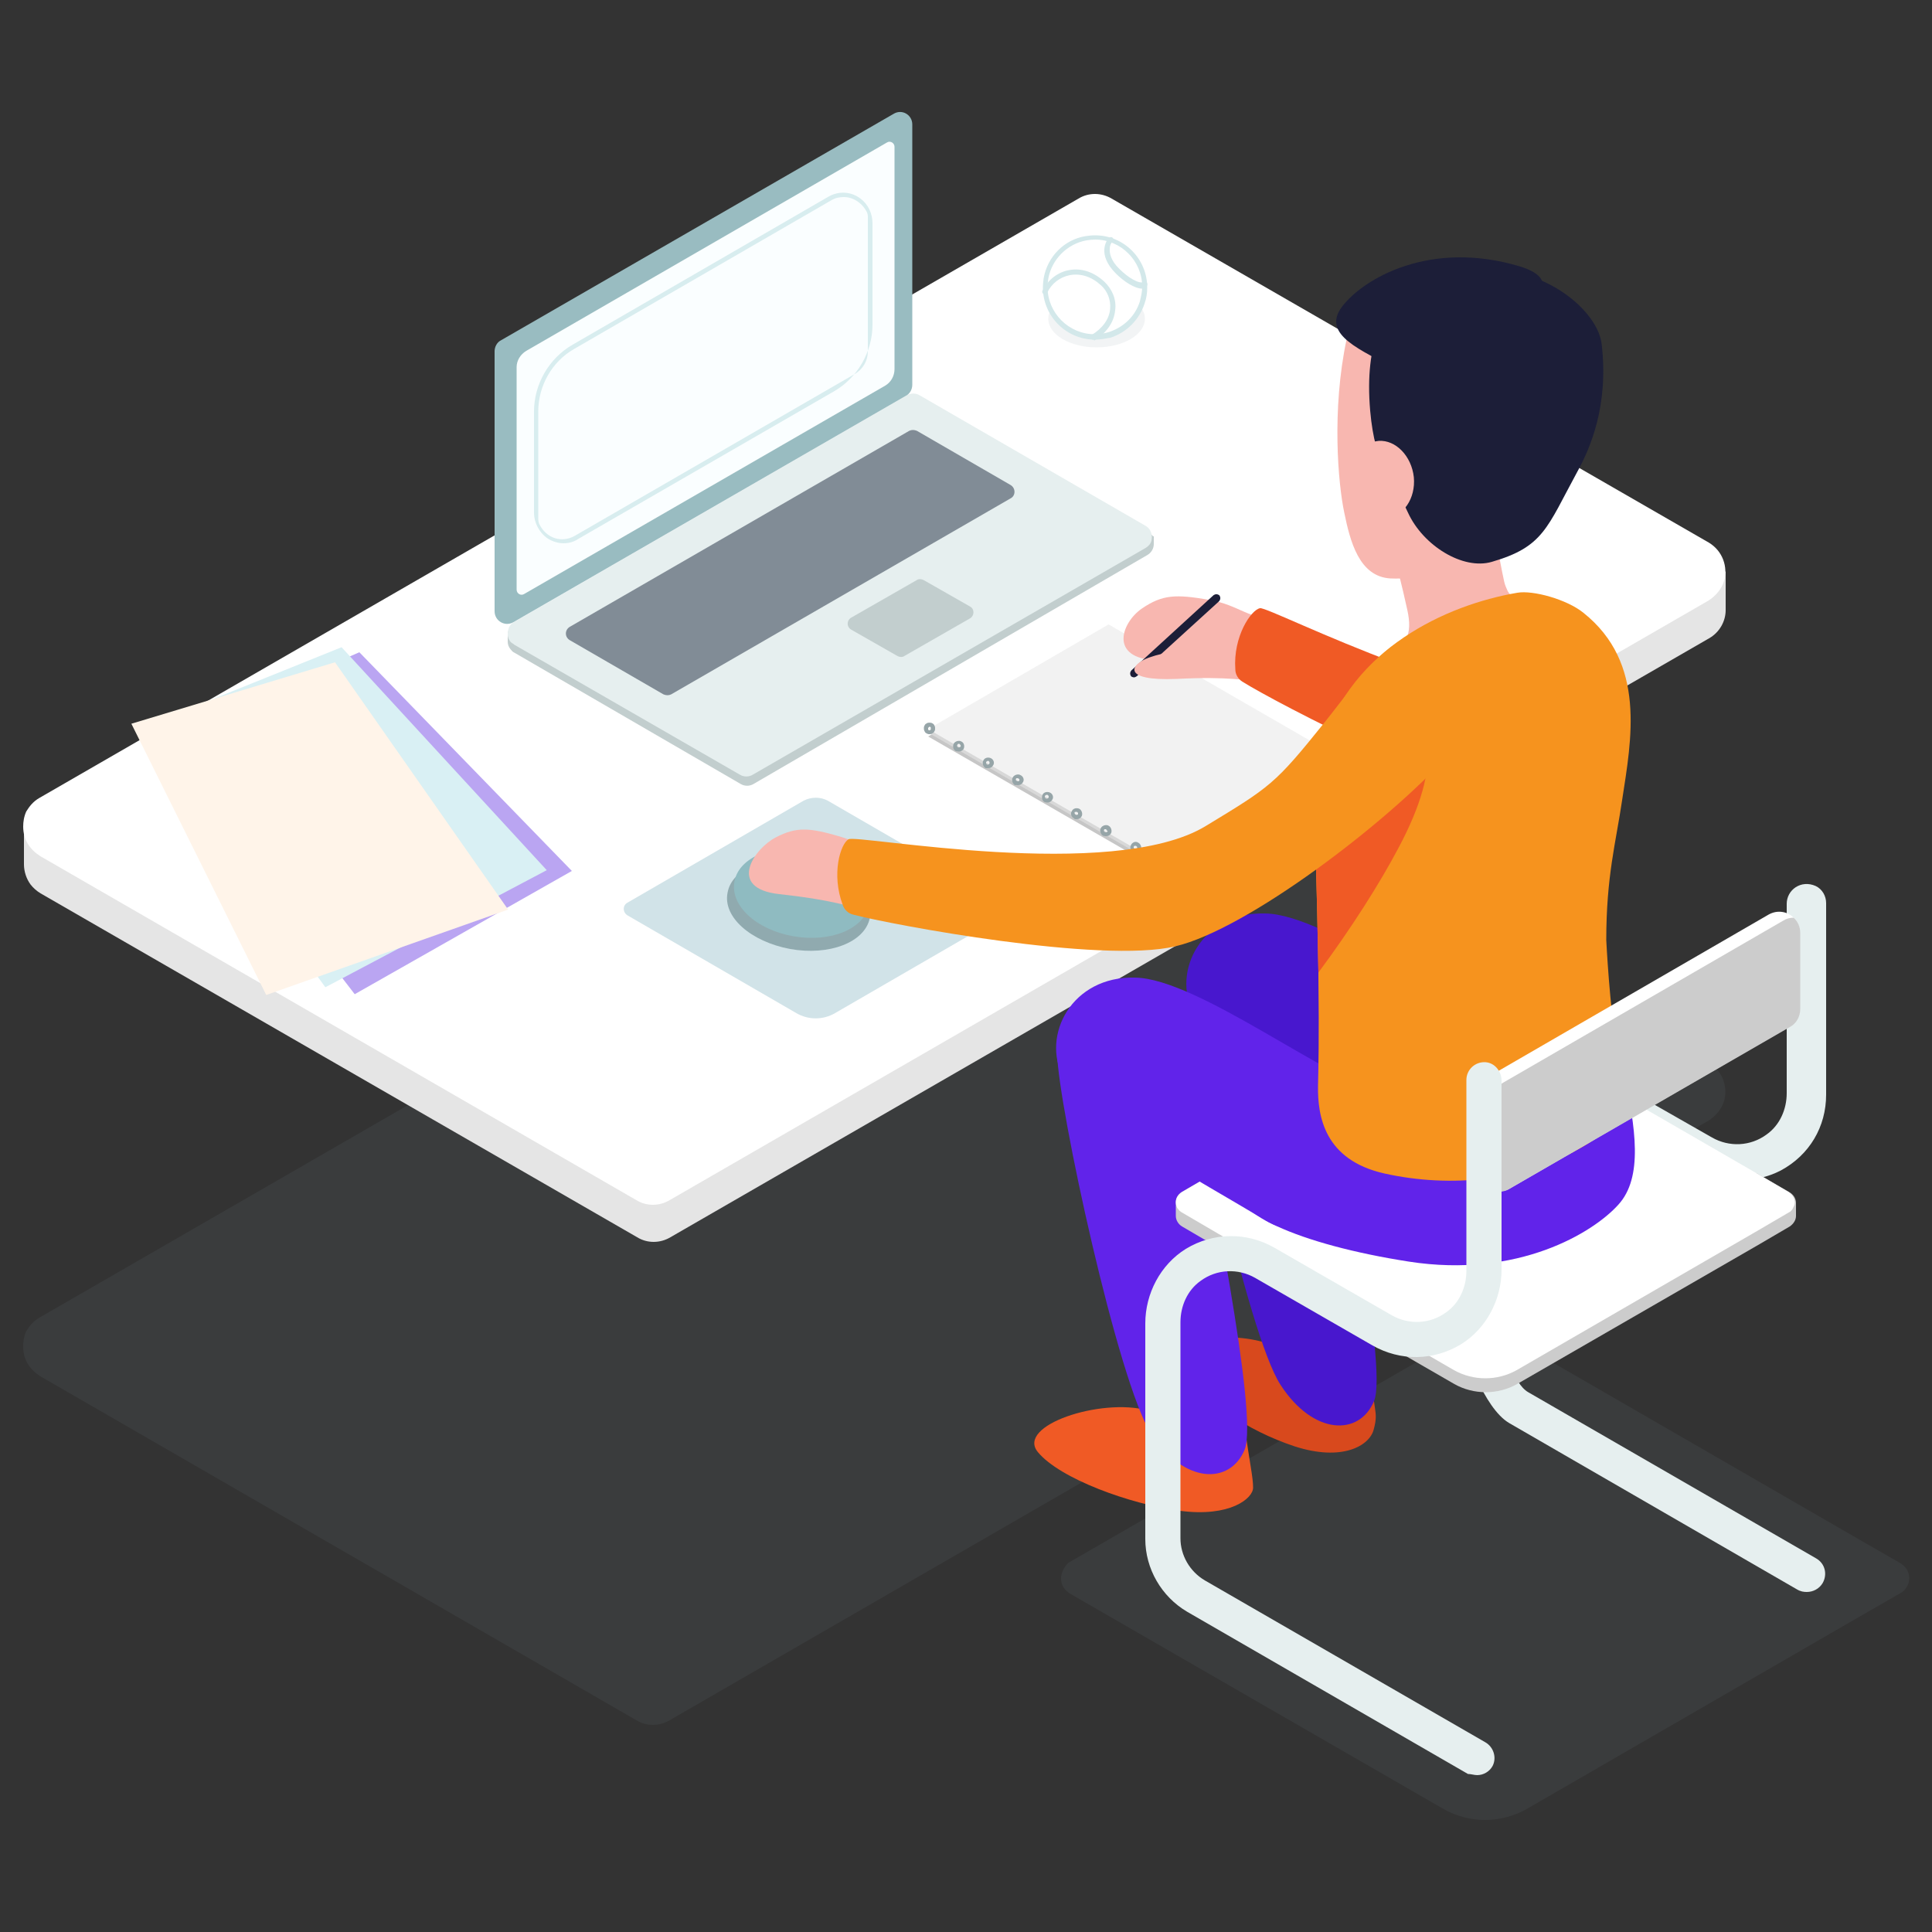 <?xml version="1.0" encoding="utf-8"?>
<!-- Generator: Adobe Illustrator 21.0.2, SVG Export Plug-In . SVG Version: 6.00 Build 0)  -->
<svg version="1.1" xmlns="http://www.w3.org/2000/svg" xmlns:xlink="http://www.w3.org/1999/xlink" x="0px" y="0px"
	 viewBox="0 0 500 500" style="enable-background:new 0 0 500 500;" xml:space="preserve">
<rect x="0" y="0" width="500" height="500" fill="#333333" stroke="none"/>
<style type="text/css">
	.st0{display:none;}
	.st1{display:inline;fill:url(#SVGID_1_);}
	.st2{opacity:0.1;fill:#818C96;enable-background:new    ;}
	.st3{fill:#E5E5E5;}
	.st4{fill:#FFFFFF;}
	.st5{fill:#D1E3E8;}
	.st6{fill:#90AAAF;}
	.st7{fill:#8FBBC1;}
	.st8{fill:none;stroke:#DFE4E5;stroke-width:8;stroke-linecap:round;stroke-linejoin:round;stroke-miterlimit:10;}
	.st9{fill:#D3E8EA;}
	.st10{fill:#C6C6C6;}
	.st11{fill:#D8D8D8;}
	.st12{fill:#F2F2F2;}
	.st13{fill:#96A5A8;}
	.st14{fill:#BAA5F2;}
	.st15{fill:#D9F0F4;}
	.st16{fill:#FFF4E9;}
	.st17{fill:#E6EFEF;}
	.st18{fill:#D8491D;}
	.st19{fill:#4817CE;}
	.st20{fill:#F05A25;}
	.st21{fill:#6123EA;}
	.st22{fill:#CCCCCC;}
	.st23{fill:#F8B7B0;}
	.st24{fill:#1C1E38;}
	.st25{fill:#F6931E;}
	.st26{fill:#C2CECE;}
	.st27{fill:#818C96;}
	.st28{fill:#99BCC1;}
	.st29{fill:#FAFEFF;}
	.st30{fill:#D8EDEF;}
</style>
<g id="Layer_2" class="st0">
	<linearGradient id="SVGID_1_" gradientUnits="userSpaceOnUse" x1="26.795" y1="473.205" x2="364.956" y2="135.044">
		<stop  offset="0" style="stop-color:#0000FF"/>
		<stop  offset="1" style="stop-color:#FF00FF"/>
	</linearGradient>
	<rect class="st1" width="500" height="500"/>
</g>
<g id="Layer_1">
	<g>
		<g>
			<path class="st2" d="M6,348.5c0,0.8,0.1,1.6,0.3,2.4c0.5,1.8,1.6,3.4,3.3,4.7c0.2,0.1,0.5,0.3,0.7,0.5l154.4,89.1
				c2.6,1.6,5.9,1.6,8.6,0l268.9-155.2c2-1.3,3.4-3.1,4-5.1c1-3.5-0.3-7.7-4-9.9l-154.4-89.1c-2.7-1.6-6-1.6-8.6,0L10.2,341
				c-1.6,0.9-2.6,2.2-3.4,3.5C6.2,345.8,6,347.2,6,348.5z"/>
			<path class="st3" d="M7.2,210.5h2.5v1.7c0.2-0.1,0.5-0.3,0.7-0.5l268.4-155c2.6-1.5,5.9-1.5,8.6,0l154.2,89
				c1,0.6,1.8,1.4,2.5,2.2h2.5v0.6v9.3v0.1c0,2.8-1.5,5.7-4.3,7.3l-268.8,155c-2.7,1.6-6,1.6-8.6,0l-154.4-89
				c-1-0.6-1.9-1.4-2.6-2.3c-1.1-1.5-1.7-3.4-1.7-5.2v-9.3C6.2,213,6.6,211.7,7.2,210.5z"/>
			<path class="st4" d="M6,213.9c0,0.8,0.1,1.6,0.3,2.4c0.5,1.8,1.6,3.4,3.3,4.7c0.2,0.1,0.5,0.3,0.7,0.5l154.4,89.1
				c2.6,1.6,5.9,1.6,8.6,0l268.9-155.2c2-1.3,3.4-3.1,4-5.1c1-3.5-0.3-7.7-4-9.9l-154.5-89c-2.7-1.6-6-1.6-8.6,0L10.2,206.5
				c-1.6,0.9-2.6,2.2-3.4,3.5C6.2,211.3,6,212.7,6,213.9z"/>
		</g>
		<g>
			<path class="st5" d="M214.2,207.2l45.6,26.4c1.3,0.8,1.3,2.6,0,3.3l-43.7,25.3c-3.1,1.8-6.9,1.8-10,0l-43.7-25.3
				c-1.3-0.8-1.3-2.6,0-3.3l45.6-26.4C210,206.2,212.3,206.2,214.2,207.2z"/>
			<path class="st6" d="M188.3,231c-1.3,6.3,6,12.7,16.2,14.6c10.1,1.8,19.3-1.7,20.6-8c1.3-6.3-6-12.7-16.2-14.6
				C198.6,221.1,189.4,224.7,188.3,231z"/>
			<path class="st7" d="M190.1,228c-1.3,6.3,5.6,12.6,15.2,14.3c9.7,1.7,18.4-1.9,19.7-8.2c1.3-6.3-5.6-12.6-15.2-14.3
				C200.2,218.2,191.3,221.8,190.1,228z"/>
		</g>
		<path class="st8" d="M385.6,351.6"/>
		<g>
			<ellipse class="st2" cx="283.8" cy="82.5" rx="12.5" ry="7.4"/>
			<g>
				<g>
					<path class="st4" d="M270.5,74.3c0,7.2,5.8,12.9,12.9,12.9c1.4,0,2.7-0.2,4-0.6c4-1.3,7.1-4.4,8.3-8.3c0.5-1.3,0.6-2.6,0.6-4
						c0-7.2-5.8-12.9-12.9-12.9c-0.8,0-1.6,0.1-2.3,0.2c-5.3,0.9-9.4,5.1-10.5,10.5C270.5,72.7,270.5,73.5,270.5,74.3z"/>
					<path class="st9" d="M283.4,87.9c-7.5,0-13.5-6.1-13.5-13.5c0-0.8,0.1-1.6,0.2-2.4c1-5.6,5.3-10,10.9-10.9
						c0.8-0.1,1.6-0.2,2.4-0.2c7.5,0,13.5,6.1,13.5,13.5c0,1.5-0.2,2.8-0.7,4.2c-1.4,4.2-4.6,7.4-8.8,8.8
						C286.2,87.6,284.8,87.9,283.4,87.9z M283.4,62c-0.7,0-1.5,0.1-2.2,0.2c-5,0.9-9,4.9-9.9,9.9c-0.1,0.7-0.2,1.5-0.2,2.2
						c0,6.7,5.5,12.2,12.2,12.2c1.3,0,2.5-0.2,3.8-0.6c3.8-1.3,6.7-4.1,7.9-7.9c0.3-1.3,0.6-2.5,0.6-3.8
						C295.6,67.5,290.1,62,283.4,62z"/>
				</g>
				<path class="st9" d="M282.9,87.9c-0.2,0-0.5-0.1-0.6-0.3c-0.2-0.3-0.1-0.8,0.2-0.9c2.8-1.7,4.6-4.1,4.8-6.8
					c0.2-2.3-0.7-4.6-2.4-6.1c-2.4-2.2-5.2-3.1-8-2.6c-2.6,0.5-4.8,2.2-5.9,4.6c-0.2,0.3-0.6,0.5-0.9,0.3c-0.3-0.1-0.5-0.6-0.3-0.9
					c1.4-2.8,4-4.8,6.9-5.3c3.2-0.6,6.4,0.5,9.1,3c2,1.9,3.2,4.6,2.8,7.4c-0.3,3.2-2.3,5.9-5.5,7.9
					C283.3,87.9,283.1,87.9,282.9,87.9z"/>
				<path class="st9" d="M295.6,74.7c-1.9,0-4.7-1.8-6.8-3.9c-2.6-2.6-3.1-4.8-3-6.3c0.1-1.4,0.7-2.5,1.3-3c0.3-0.2,0.7-0.2,0.9,0.1
					c0.2,0.3,0.2,0.7-0.1,0.9c-0.1,0.1-0.7,0.8-0.7,1.9c-0.1,1.1,0.3,3.1,2.5,5.2c2.4,2.4,5.1,3.9,6.3,3.4c0.3-0.1,0.8,0,0.9,0.3
					c0.1,0.3,0,0.8-0.3,0.9C296.3,74.7,295.9,74.7,295.6,74.7z"/>
			</g>
		</g>
		<g>
			<polygon class="st10" points="286.9,163.5 357.1,204 310.4,231.1 240.2,190.6 			"/>
			<polygon class="st11" points="286.9,162.6 357.1,203.1 310.4,230.1 240.2,189.6 			"/>
			<polygon class="st12" points="286.9,161.6 357.1,202.1 310.4,229.2 240.2,188.7 			"/>
			<g>
				<path class="st13" d="M309,229.6c0.3,0,0.8-0.1,1-0.5c0.2-0.2,0.5-0.7,0.5-1c0-0.2,0-0.5-0.1-0.6c0-0.1-0.1-0.3-0.2-0.5
					c-0.6-0.6-1.5-0.6-2,0c-0.1,0.1-0.2,0.3-0.3,0.5c-0.1,0.2-0.1,0.3-0.1,0.6c0,0.3,0.1,0.8,0.5,1
					C308.3,229.4,308.7,229.6,309,229.6z M309,227.7c0.1,0,0.2,0,0.3,0.1l0.1,0.1c0,0.1,0,0.1,0,0.2c0,0.1,0,0.2-0.1,0.3
					c-0.2,0.2-0.5,0.2-0.7,0c-0.1-0.1-0.1-0.2-0.1-0.3c0,0,0-0.1,0-0.2c0-0.1,0.1-0.1,0.1-0.2C308.8,227.7,308.9,227.7,309,227.7z"
					/>
				<path class="st13" d="M301.4,225.2c0.6,0,1-0.2,1.3-0.7c0.2-0.3,0.2-0.7,0.1-1.1c-0.1-0.3-0.3-0.7-0.7-0.9
					c-0.7-0.5-1.6-0.1-1.9,0.6c-0.2,0.3-0.2,0.7-0.1,1.1c0.1,0.3,0.3,0.7,0.7,0.9C300.9,225.2,301.1,225.2,301.4,225.2z
					 M301.5,223.3c0.1,0,0.1,0,0.2,0.1c0.2,0.1,0.3,0.5,0.2,0.7l0,0c-0.1,0.2-0.5,0.3-0.6,0.2s-0.2-0.1-0.2-0.3c0-0.1,0-0.2,0-0.3
					C301.1,223.4,301.3,223.3,301.5,223.3z M293.9,220.8c0.6,0,1-0.2,1.3-0.7c0.2-0.3,0.2-0.7,0.1-1.1c-0.1-0.3-0.3-0.7-0.7-0.9
					c-0.7-0.5-1.6-0.1-1.9,0.6c-0.2,0.3-0.2,0.7-0.1,1.1c0.1,0.3,0.3,0.7,0.7,0.9C293.3,220.8,293.5,220.8,293.9,220.8z
					 M293.9,218.9c0.1,0,0.1,0,0.2,0.1c0.1,0.1,0.2,0.1,0.2,0.3c0,0.1,0,0.2,0,0.3l0,0c-0.1,0.2-0.5,0.2-0.7,0.1
					c-0.2-0.1-0.3-0.5-0.1-0.7C293.5,218.9,293.6,218.9,293.9,218.9z M286.2,216.4c0.6,0,1-0.2,1.3-0.7l0,0c0.2-0.3,0.2-0.7,0.1-1.1
					c-0.1-0.3-0.3-0.7-0.7-0.9c-0.3-0.2-0.7-0.2-1.1-0.1c-0.3,0.1-0.7,0.3-0.9,0.7c-0.2,0.3-0.2,0.7-0.1,1.1
					c0.1,0.3,0.3,0.7,0.7,0.9C285.7,216.3,285.9,216.4,286.2,216.4z M286.6,215.2c-0.1,0.2-0.5,0.3-0.7,0.1
					c-0.1-0.1-0.2-0.1-0.2-0.2c0-0.1,0-0.2,0-0.3c0.1-0.1,0.1-0.2,0.2-0.2s0.2,0,0.3,0c0.1,0.1,0.2,0.1,0.2,0.3
					C286.7,215,286.7,215.1,286.6,215.2z M278.6,212c0.6,0,1-0.2,1.3-0.7c0.2-0.3,0.2-0.7,0.1-1.1c-0.1-0.3-0.3-0.7-0.7-0.9
					c-0.7-0.3-1.6-0.1-1.9,0.6c-0.5,0.7-0.1,1.6,0.6,1.9C278,212,278.3,212,278.6,212z M278.6,210.1c0.1,0,0.1,0,0.2,0.1
					c0.1,0.1,0.2,0.1,0.2,0.2c0,0.1,0,0.2,0,0.3l0,0c-0.1,0.2-0.5,0.3-0.7,0.1c-0.2-0.1-0.3-0.5-0.1-0.7
					C278.3,210.2,278.4,210.1,278.6,210.1z M271,207.7c0.6,0,1-0.2,1.3-0.7c0.5-0.7,0.1-1.6-0.6-1.9c-0.7-0.3-1.6-0.1-1.9,0.6
					s-0.1,1.6,0.6,1.9C270.4,207.6,270.8,207.7,271,207.7z M271,205.7c0.1,0,0.1,0,0.2,0.1c0.2,0.1,0.3,0.5,0.1,0.7l0,0
					c-0.1,0.2-0.5,0.3-0.7,0.1c-0.2-0.1-0.3-0.5-0.1-0.7C270.7,205.7,270.8,205.7,271,205.7z M263.4,203.2c0.6,0,1-0.2,1.3-0.7l0,0
					c0.5-0.7,0.1-1.6-0.6-1.9c-0.3-0.2-0.7-0.2-1.1-0.1c-0.3,0.1-0.7,0.3-0.9,0.7c-0.2,0.3-0.2,0.7-0.1,1.1c0.1,0.3,0.3,0.7,0.7,0.9
					C262.9,203.1,263.1,203.2,263.4,203.2z M263.8,202c-0.1,0.2-0.3,0.3-0.7,0.1c-0.1-0.1-0.2-0.1-0.2-0.2c0-0.1,0-0.2,0-0.3
					c0.1-0.1,0.1-0.2,0.2-0.2s0.2,0,0.3,0C263.8,201.5,263.9,201.8,263.8,202z M255.7,198.8c0.6,0,1-0.2,1.3-0.7
					c0.5-0.7,0.1-1.6-0.6-1.9c-0.7-0.3-1.6-0.1-1.9,0.6c-0.2,0.3-0.2,0.7-0.1,1.1c0.1,0.3,0.3,0.7,0.7,0.9
					C255.3,198.8,255.5,198.8,255.7,198.8z M255.7,196.9c0.1,0,0.1,0,0.2,0.1c0.2,0.1,0.3,0.5,0.1,0.7l0,0c-0.1,0.2-0.5,0.3-0.6,0.1
					c-0.1-0.1-0.2-0.1-0.2-0.3c0-0.1,0-0.2,0-0.3C255.4,197,255.6,196.9,255.7,196.9z M248.1,194.5c0.5,0,1-0.2,1.3-0.7l0,0
					c0.3-0.7,0.1-1.6-0.6-1.9c-0.3-0.2-0.7-0.2-1.1-0.1c-0.3,0.1-0.7,0.3-0.9,0.7c-0.3,0.7-0.1,1.6,0.6,1.9
					C247.7,194.4,247.9,194.5,248.1,194.5z M248.6,193.2c-0.1,0.2-0.5,0.3-0.7,0.2c-0.2-0.1-0.3-0.5-0.1-0.7
					c0.1-0.1,0.1-0.2,0.2-0.2s0.2,0,0.3,0C248.6,192.8,248.7,193,248.6,193.2z"/>
				<path class="st13" d="M240.5,190c0.2,0,0.3,0,0.6-0.1c0.2-0.1,0.3-0.2,0.5-0.3c0.1-0.1,0.2-0.3,0.3-0.5c0.1-0.1,0.1-0.3,0.1-0.6
					s0-0.3-0.1-0.6c-0.1-0.1-0.1-0.3-0.3-0.5c-0.1-0.1-0.3-0.2-0.5-0.3c-0.3-0.1-0.8-0.1-1.1,0c-0.2,0.1-0.3,0.2-0.5,0.3
					c-0.1,0.1-0.2,0.3-0.3,0.5c-0.1,0.2-0.1,0.3-0.1,0.6s0,0.3,0.1,0.6c0.1,0.1,0.1,0.3,0.3,0.5c0.1,0.1,0.3,0.2,0.5,0.3
					C240.2,190,240.3,190,240.5,190z M240.5,188.1c0.1,0,0.1,0,0.2,0c0,0,0.1,0,0.1,0.1l0.1,0.1c0,0,0,0.1,0,0.2c0,0.1,0,0.1,0,0.2
					c0,0,0,0.1-0.1,0.2l-0.1,0.1c-0.1,0-0.2,0-0.3,0c0,0-0.1,0-0.1-0.1c-0.1-0.1-0.1-0.1-0.1-0.1c0-0.1,0-0.1,0-0.2c0,0,0-0.1,0-0.2
					c0-0.1,0.1-0.1,0.1-0.1l0.1-0.1C240.4,188.1,240.5,188.1,240.5,188.1z"/>
			</g>
		</g>
		<g>
			<polygon class="st14" points="148,225.4 91.8,257.3 41.2,191.5 93,168.8 			"/>
			<polygon class="st15" points="141.5,225.2 84.2,255.5 35.8,188.7 88.4,167.5 			"/>
			<polygon class="st16" points="131.5,235.4 68.9,257.5 34,187.3 86.7,171.4 			"/>
		</g>
		<g>
			<g>
				<path class="st2" d="M274.6,408.5c0,0.8,0.2,1.7,0.7,2.4c0.3,0.5,0.8,0.9,1.4,1.4l13,7.5l83.6,48.2c6.8,4,15.2,4,22.1,0
					l85.3-49.3l11.3-6.5c0.6-0.3,1-0.8,1.4-1.4c0.5-0.7,0.7-1.6,0.7-2.4c0-1.5-0.7-2.8-2.2-3.8l-11.3-6.5l-89.7-51.8
					c-4.2-2.4-9.3-2.4-13.5,0l-88,50.7l-13,7.5C275.3,405.7,274.6,407.1,274.6,408.5z"/>
				<path class="st17" d="M467.6,412c1.6,0,3.2-0.8,4.1-2.3c1.3-2.3,0.6-5.1-1.7-6.4l-74.5-43c-4-2.3-5.8-11.2-5.8-11.2v-52.7
					c0-4.2,1.8-8.3,5.2-10.7c4.2-3.1,9.7-3.3,14.1-0.8l29.9,17.3c6.7,3.9,15.1,4.3,22,0.7c7.4-4,11.7-11.3,11.7-19.6v-49.6
					c0-1.8-1-3.6-2.7-4.4c-3.8-1.7-7.5,1-7.5,4.6v49c0,4.2-1.8,8.3-5.2,10.7c-4.2,3.1-9.7,3.3-14.1,0.8L412.6,277
					c-7.2-4.1-15.8-4-22.9,0.3c-6.6,4.1-10.5,11.6-10.5,19.3v52.5c0,0,4.6,15.2,11.4,19.2l74.4,43C466,411.9,466.8,412,467.6,412z"
					/>
				<path class="st18" d="M355.5,355.5c-0.6,9.8,1.5,9.1,0,14.5c-1.1,4.2-8.2,8.3-20.5,4.3c-12.3-4.1-23.6-11.7-27.9-19.6
					c-4.3-7.9,11.2-11.4,24.1-5.9C340.5,352.5,355.5,355.5,355.5,355.5"/>
				<path class="st19" d="M343.2,271.9c2.6,17.4,16.2,81.6,12.4,90.7c-3.8,9.1-15.7,8.9-24.2-4.2c-8.5-13-24.1-85.1-24.3-98.2
					C306.9,248.5,339.8,249,343.2,271.9z"/>
				<path class="st19" d="M361.1,299.2c-16.7-10.2-46.4-25.8-52.2-36.9c-5.8-11,2.2-26.3,18.5-25.9c16.4,0.2,51,27.4,63.4,29.1
					C403.2,267.1,383.2,312.5,361.1,299.2z"/>
				<path class="st20" d="M322.1,369c1.3,9.7,2.2,13.2,2.2,16c0,2.8-6,7.7-18.9,6c-12.9-1.7-31.1-8.3-36.8-15.2s16.3-14.1,28.4-10.8
					C306.7,367.8,322.1,369,322.1,369"/>
				<path class="st21" d="M309.7,284.5c2.6,17.4,16.2,81.6,12.4,90.7c-3.8,9.1-15.7,8.9-24.2-4.2c-8.5-13-24.1-85.1-24.3-98.2
					C273.3,261.2,306.2,261.6,309.7,284.5z"/>
				<path class="st22" d="M305.8,308.5l8.8-5.1v3.3l64.4-37.2c3.1-1.8,6.8-1.8,9.9,0l65.7,37.9v-3.8l8.6,5c1.1,0.7,1.6,1.7,1.6,2.8
					v3.3c0,1-0.6,2-1.6,2.7l-8.2,4.8l-62.4,36c-5,2.8-11.2,2.8-16.2,0l-61.1-35.3l-9.4-5.5c-1-0.6-1.6-1.7-1.6-2.7V311
					C304.3,310,304.9,309.1,305.8,308.5z"/>
				<path class="st4" d="M304.3,311.2c0,0.6,0.2,1.3,0.6,1.7c0.2,0.3,0.6,0.7,1,0.9l9.4,5.5l61,35.3c5,2.8,11.2,2.8,16.2,0l62.2-36
					l8.2-4.8c0.5-0.2,0.8-0.6,1-0.9c0.3-0.6,0.6-1.1,0.6-1.7c0-1-0.6-2-1.6-2.7l-8.2-4.8l-65.4-37.8c-3.1-1.7-6.8-1.7-9.9,0
					L315.3,303l-9.4,5.5C304.8,309.2,304.3,310.2,304.3,311.2z"/>
				<g>
					<path class="st23" d="M384.9,181.4c-13.7,5.2-24.5-0.3-28.1-3.2c-3.6-2.8,4.6-8.5,7.1-12.9c1-1.8,1-4.4,0.3-7.5
						c-0.9-4.2-4-17.6-6.6-23.3l28.1-3.4c0,0,2.4,14.2,3.6,19.5c0.2,0.9,0.6,1.7,0.9,2.4c1.8,3,5.6,3.6,11.9,6.6
						C410,163,398.7,176.3,384.9,181.4z"/>
					<g>
						<g>
							<path class="st23" d="M404.6,112.9c-3,16.7-3.4,22.4-11.7,28.9s-26.6,8.2-33.1,7.9c-8.1-0.5-10.4-9.7-11.9-17
								c-1.6-7.5-3.3-26.6,0.6-44.9c1.9-9.3,15-19.9,27.6-19.2C388.6,69.3,411.7,72.1,404.6,112.9z"/>
						</g>
						<path class="st24" d="M354.6,106.3c1.3,14.7,5.6,17.2,9.8,26.4c3.9,8.5,14.2,14.9,21.7,12.7c13.4-3.9,14.2-8.8,22.1-23.3
							c3.3-6,8.2-17.1,6.3-33.1c-1-8.2-13.2-18.4-26.1-18.8C375.3,69.9,351.5,70.3,354.6,106.3z"/>
						<path class="st23" d="M349.7,124.6c0.6,5.5,4.7,9.7,9.1,9.4c4.4-0.3,7.6-5,7.1-10.5c-0.6-5.5-4.7-9.7-9.1-9.4
							C352.3,114.5,349.2,119.2,349.7,124.6z"/>
						<path class="st24" d="M361.4,95.6c-8.8-4.9-19.6-8.9-14.1-16.2c5.5-7.3,22.9-17.5,46.2-10.4C416.9,76.3,361.4,95.6,361.4,95.6
							z"/>
					</g>
				</g>
				<path class="st23" d="M332.8,160.7c-10.2-0.3-11.7-4.1-20.1-5.5c-8.3-1.4-11.8-1.4-17.2,2.3s-9,13.7,5.5,13.4
					c14.5-0.2,16,2.6,24.6,3.6C334.6,175.7,332.8,160.7,332.8,160.7z"/>
				<path class="st24" d="M293.5,175.3c-0.2,0-0.6-0.1-0.8-0.3c-0.3-0.5-0.3-1,0.1-1.5l21.3-19.5c0.5-0.3,1-0.3,1.5,0.1
					c0.3,0.5,0.3,1-0.1,1.5L294.2,175C294.1,175.1,293.7,175.3,293.5,175.3z"/>
				<path class="st23" d="M334.7,170.2c-10.2,0.2-12.2-1.3-20.7-1.6c-8.4-0.2-11.9-0.1-16.7,1.6c-4.8,1.7-7.2,6.1,7.2,5.5
					c14.3-0.7,16.3,0.5,24.8,0.6C338.5,176.5,334.7,170.2,334.7,170.2z"/>
				<path class="st20" d="M398.8,208.8c-19.7-1.4-68.7-27-77.3-32.4c-1.1-0.7-1.8-1.9-1.8-3.2c-0.6-8.5,4.1-15.4,6.4-15.8
					c2.5-0.5,62,30.7,89.3,23.9"/>
				<path class="st21" d="M420.2,277.4c3.1,14.5,5.1,27.3-1.4,34.4c-6.5,7.2-25.9,19.1-54.2,14.7c-28.2-4.4-48-13-44-20.9
					c4-7.9,1-28.2,31.6-25.5C382.8,282.9,420.2,277.4,420.2,277.4z"/>
				<path class="st21" d="M327.4,315.8c-16.7-10.2-46.4-25.8-52.2-36.9c-5.8-11,2.2-26.3,18.5-25.9c16.4,0.2,51,27.4,63.4,29.1
					C369.6,283.7,349.5,329.1,327.4,315.8z"/>
				<path class="st25" d="M341.1,281.1c-0.1,7.7,1.6,19.1,17.2,22.6c17.5,3.9,35.5,1.5,48.4-5.3c15.7-8.4,14.9-12.7,11.7-28.1
					c-1.8-8.8-2.7-27-2.7-27c0-16.6,2.5-25.3,4.1-36.2c2.4-15.7,6.3-35.5-10-48.5c-4.3-3.5-13.1-5.9-17.1-5.2
					c-18.8,3.2-42.8,14.7-50.3,38.8c-0.8,2.6-1.4,5.3-1.8,8.2c-0.5,3.2-0.7,6.6-0.5,10.2c0.7,17.9,0.9,31.1,1.1,41.1
					c0,0.3,0,0.7,0,1C341.4,269,341.2,276.3,341.1,281.1z"/>
				<path class="st20" d="M340.1,210.6c0.7,17.9,0.9,31.1,1.1,41.1c8.4-11.3,15.9-23.1,20.8-32.4c11.4-21.4,10.1-36-6.4-34.2
					c-6,0.7-10.1,3.3-13.2,7.2c-0.8,2.6-1.4,5.3-1.8,8.2C340.2,203.7,339.9,207,340.1,210.6z"/>
				<path class="st4" d="M382.8,283.3V303c0,3.2,2.6,5.3,5.3,5.3l0,0c0.9,0,1.8-0.2,2.6-0.7l72.4-41.9c1.7-0.9,2.7-2.7,2.7-4.7
					v-19.7c0-1.6-0.7-3-1.7-3.9c-1.6-1.5-4.1-2-6.4-0.7l-72.4,41.9C383.9,279.6,382.8,281.4,382.8,283.3z"/>
				<path class="st22" d="M386.3,284.8v19.7c0,1.6,0.7,3,1.7,3.9l0,0c0.9,0,1.8-0.2,2.6-0.7l72.6-41.9c1.7-0.9,2.7-2.7,2.7-4.7
					v-19.7c0-1.6-0.7-3-1.7-3.9c-0.9,0-1.8,0.2-2.6,0.7L389,280.2C387.3,281.1,386.3,282.9,386.3,284.8z"/>
				<path class="st17" d="M382.3,459.4c1.6,0,3.2-0.9,4-2.4c1.1-2.2,0.2-4.9-1.9-6.1L311.8,409c-3.9-2.3-6.3-6.5-6.3-10.9v-55.9
					c0-4.2,1.8-8.3,5.2-10.7c4.2-3.1,9.7-3.3,14.1-0.8l30.4,17.5c7.2,4.1,15.8,4,22.9-0.3c6.6-4.1,10.5-11.6,10.5-19.3v-48.9
					c0-2.4-1.7-4.6-4.1-4.8c-2.7-0.2-5,1.9-5,4.6v49.4c0,4.2-1.8,8.3-5.2,10.7c-4.2,3.1-9.7,3.3-14.1,0.8l-30.4-17.5
					c-7.2-4.1-15.8-4-22.9,0.3c-6.6,4.1-10.5,11.6-10.5,19.3v55.8c0,7.7,4.2,14.9,10.8,18.8l72.7,42
					C380.7,459.1,381.5,459.4,382.3,459.4z"/>
			</g>
			<path class="st23" d="M235.9,224c-9.8-1.6-10.7-5.2-18.5-7.5c-7.9-2.3-11.2-2.6-16.6,0.2c-5.5,2.8-12.9,13.2,0.9,14.7
				s17.7,3.1,25.7,5C235.9,238.4,235.9,224,235.9,224z"/>
			<path class="st25" d="M375,195.2c-15.9,17.7-52.2,45.3-70.8,49.7c-19.2,4.6-73.6-5.6-83.4-8.2c-1.3-0.3-2.3-1.3-2.7-2.5
				c-3-8-0.6-15.8,1.5-17c2.3-1.3,68.3,11.2,92.4-3.4c16.8-10.2,17.9-10.8,30.6-26.6c10.2-12.7,18.8-27.2,35.6-24.7
				C394.9,165,390,178.3,375,195.2z"/>
		</g>
		<g>
			<path class="st26" d="M131.8,162.7h0.8v0.7c0.1-0.1,0.2-0.1,0.2-0.2L235.4,104c1-0.6,2.3-0.6,3.3,0l58.8,34
				c0.3,0.2,0.7,0.5,0.9,0.8h0.2v0.2v1.8l0,0c0,1.1-0.6,2.2-1.6,2.8L195,202.9c-1,0.6-2.3,0.6-3.3,0l-58.6-34
				c-0.5-0.2-0.7-0.6-1-0.9c-0.5-0.6-0.7-1.3-0.7-1.9v-1.8C131.4,163.6,131.6,163.2,131.8,162.7z"/>
			<path class="st17" d="M131.4,164c0,0.3,0,0.6,0.1,0.9c0.2,0.7,0.6,1.4,1.3,1.7c0.1,0.1,0.2,0.1,0.2,0.2l58.5,33.7
				c1,0.6,2.3,0.6,3.3,0l101.7-58.7c0.8-0.5,1.3-1.1,1.5-1.9c0.3-1.4-0.1-3-1.5-3.8L238,102.3c-1-0.6-2.3-0.6-3.3,0L133,161
				c-0.6,0.3-1,0.8-1.3,1.4C131.5,163,131.4,163.5,131.4,164z"/>
			<path class="st26" d="M220.2,162.9l12.1,6.9c0.6,0.3,1.3,0.3,1.7,0l17.1-9.8c1.1-0.7,1.1-2.4,0-3l-12.1-6.9
				c-0.6-0.3-1.3-0.3-1.7,0l-17.1,9.8C219.1,160.6,219.1,162.2,220.2,162.9z"/>
			<path class="st27" d="M261.5,125.5l-24.2-14c-0.7-0.3-1.4-0.3-2,0l-87.8,50.7c-1.4,0.8-1.4,2.7,0,3.5l24.2,14
				c0.7,0.3,1.4,0.3,2,0l87.8-50.7C262.9,128.3,262.9,126.3,261.5,125.5z"/>
			<path class="st28" d="M236.1,32.2v67.4c0,1.1-0.6,2.3-1.6,2.8L132.9,161c-2.2,1.3-4.9-0.3-4.9-2.8V90.9c0-1.1,0.6-2.3,1.6-2.8
				l101.6-58.6C233.4,28.1,236.1,29.7,236.1,32.2z"/>
			<path class="st29" d="M231.5,95.5V38c0-1-1.1-1.7-2-1.1l-93.3,53.9c-1.5,0.9-2.5,2.5-2.5,4.2v57.6c0,1,1.1,1.7,2,1.1l93.4-53.9
				C230.6,98.9,231.5,97.3,231.5,95.5z"/>
			<path class="st30" d="M145.9,140.6c-1.5,0-3.1-0.5-4.4-1.4c-2-1.5-3.3-4-3.3-6.5v-26.2c0-7.1,3.9-13.8,10-17.3l66.2-38.3
				c2.6-1.5,5.8-1.4,8.3,0.5c2,1.5,3.1,3.9,3.1,6.4v26.2c0,7.1-3.9,13.8-10,17.3l-66.2,38.2C148.6,140.2,147.2,140.6,145.9,140.6z
				 M218.4,51c-1.1,0-2.2,0.2-3.2,0.8l-66.6,38.5l0,0c-5.8,3.3-9.3,9.6-9.3,16.2v27.9c0,0.3,0.1,0.8,0.2,1.1c1.9,4,6,5,9.2,3.2
				l72.5-41.9c2.2-1.3,3.4-3.5,3.4-5.9V56.1c0-0.5-0.1-0.8-0.2-1.1C223.1,52.4,220.7,51,218.4,51z M148.7,89.9L148.7,89.9
				L148.7,89.9z"/>
		</g>
		<g>
			<g>
				<defs>
					<path id="SVGID_2_" d="M471.6,283.3V234c0-2.4-1.7-4.6-4.1-4.8c-2.7-0.2-5,1.9-5,4.6v3.3c-1.5-0.6-3.1-0.6-4.7,0.3l-41.2,23.8
						c-0.9-8.5-1.4-17.7-1.4-17.7c0-16.5,2.5-25.3,4.1-36.1c2.4-15.7,6.1-35.4-10-48.4c-4.3-3.5-13.1-5.8-17.1-5.2
						c-0.6,0.1-1.1,0.2-1.7,0.3c-0.2-0.3-0.6-0.7-0.8-1c-0.5-0.7-0.7-1.4-0.9-2.4c-0.3-1.4-0.7-3.4-1.1-5.6
						c11.5-3.8,12.5-8.9,19.9-22.6c3.3-6,8.2-17,6.1-33.1c-0.7-5.8-7.3-11.9-15.6-15.5c-0.6-1.4-2-3.3-5.2-4.3
						c-23.2-7.2-40.6,3-46.1,10.4c-2.5,3.4-1.6,6,1,8.3c-3.8,18.2-2.2,37.3-0.5,44.8c1.6,7.3,3.9,16.4,11.9,16.8c0.7,0,1.6,0,2.5,0
						c0.8,3.4,1.5,6.4,1.8,8.1c0.6,2.6,0.7,4.8,0,6.6c-0.8,0.5-1.5,1-2.2,1.5c-1.8,1.1-3.5,2.6-5.2,4.2l0,0
						c-16.5-6.4-29.6-12.7-30.7-12.5c-0.6,0.1-1.4,0.7-2.2,1.6c-2.8-1-5.1-2.4-8.5-3.3l0.2-0.2c0.5-0.3,0.5-1,0.1-1.5
						s-1-0.5-1.5-0.1l-1.4,1.3h-0.1c-8.3-1.4-11.8-1.4-17.1,2.3c-4.6,3.2-7.9,11,0.6,13l-3.2,3c-0.5,0.3-0.5,1-0.1,1.5
						c0.2,0.2,0.5,0.3,0.8,0.3c0.2,0,0.5-0.1,0.7-0.2l0.3-0.3c1.4,0.8,4.3,1.4,10,1.1c8.4-0.3,12.5-0.1,16.3,0.1
						c0.2,0.2,0.3,0.3,0.6,0.5c3,1.8,10.8,6.1,20.6,11c-12.3,15.2-13.5,16-30.2,26.1c-24,14.6-89.9,2.3-92.2,3.4l0,0
						c-0.7-0.2-1.4-0.5-2.2-0.7c-7.7-2.3-11-2.6-16.5,0.2c-5.5,2.8-12.9,13.2,0.9,14.7c7.7,0.8,12.3,1.7,16.3,2.6
						c0,0.1,0,0.1,0.1,0.1c0.5,1.3,1.5,2.2,2.7,2.5c9.8,2.6,64.1,12.7,83.3,8.2c2.4-0.6,5.1-1.6,8.1-2.8c-3.9,3.9-5.8,9.3-5.1,14.5
						c-5.1-2.2-9.7-3.6-13.3-3.6c-13.4-0.2-21.2,10-20.3,19.8v0.1c0.2,11.6,12.5,69.7,21.2,91.6c-12.4-1.9-31.4,4.8-26.1,11.3
						c4.4,5.5,16.6,10.6,27.9,13.4v8.2c0,0,4.3,15.2,11.3,19.2l74.4,43c0.7,0.5,1.5,0.7,2.3,0.7c1.6,0,3.2-0.8,4.1-2.3
						c1.3-2.3,0.6-5.1-1.7-6.4l-74.4-43c-4-2.3-5.7-11.2-5.7-11.2v-6.1c12.5,1.6,18.3-3.3,18.3-6c0-2.5-0.7-5.5-1.7-12.4
						c0.1-1.1,0.1-2.4,0.1-4c3.9,2.2,8,4.1,12.3,5.5c12.3,4.1,19.2-0.1,20.4-4.2c0.9-3.4,0.5-4.3,0.1-7.2v-0.1
						c0.9-2.2,0.8-7.4,0.1-14.5c2.5,1.5,5.2,2.4,8.1,2.7l12.5,7.2c1.9,1.1,4.1,1.8,6.4,2c1.9,3.3,4.7,6.3,8.2,8.2l74.2,42.9
						c0.7,0.5,1.5,0.6,2.3,0.6c1.6,0,3.2-0.8,4-2.3c1.3-2.3,0.6-5-1.7-6.4L396,360.4c-1-0.6-2-1.4-2.8-2.3l61.9-35.7l8.2-4.7
						c1-0.6,1.6-1.6,1.6-2.7v-3.6c0,0-0.8-2-1.8-2.7l-6.7-3.9c1.7-0.5,3.4-1.1,5-2.2C468.2,298.6,471.6,283.3,471.6,283.3z
						 M340.6,225.1c0.1,5.5,0.3,10.5,0.5,14.9c-5.1-2.3-9.8-3.6-13.5-3.8c-1.7,0-3.3,0.1-4.8,0.5
						C328.5,233.4,334.6,229.4,340.6,225.1z M317.5,328.9c1.3-0.1,2.4-0.1,3.6,0.1c1.8,6.8,3.6,13,5.5,18.1c-2.2-0.6-4.2-0.8-6.3-1
						C319.5,340.6,318.6,334.8,317.5,328.9z M462.5,283c0,4.2-1.8,8.3-5.2,10.7c-4.2,3.1-9.7,3.4-14.1,0.8l-14.5-8.3l33.9-19.6
						L462.5,283z"/>
				</defs>
				<clipPath id="SVGID_3_">
					<use xlink:href="#SVGID_2_"  style="overflow:visible;"/>
				</clipPath>
			</g>
		</g>
	</g>
</g>
</svg>
